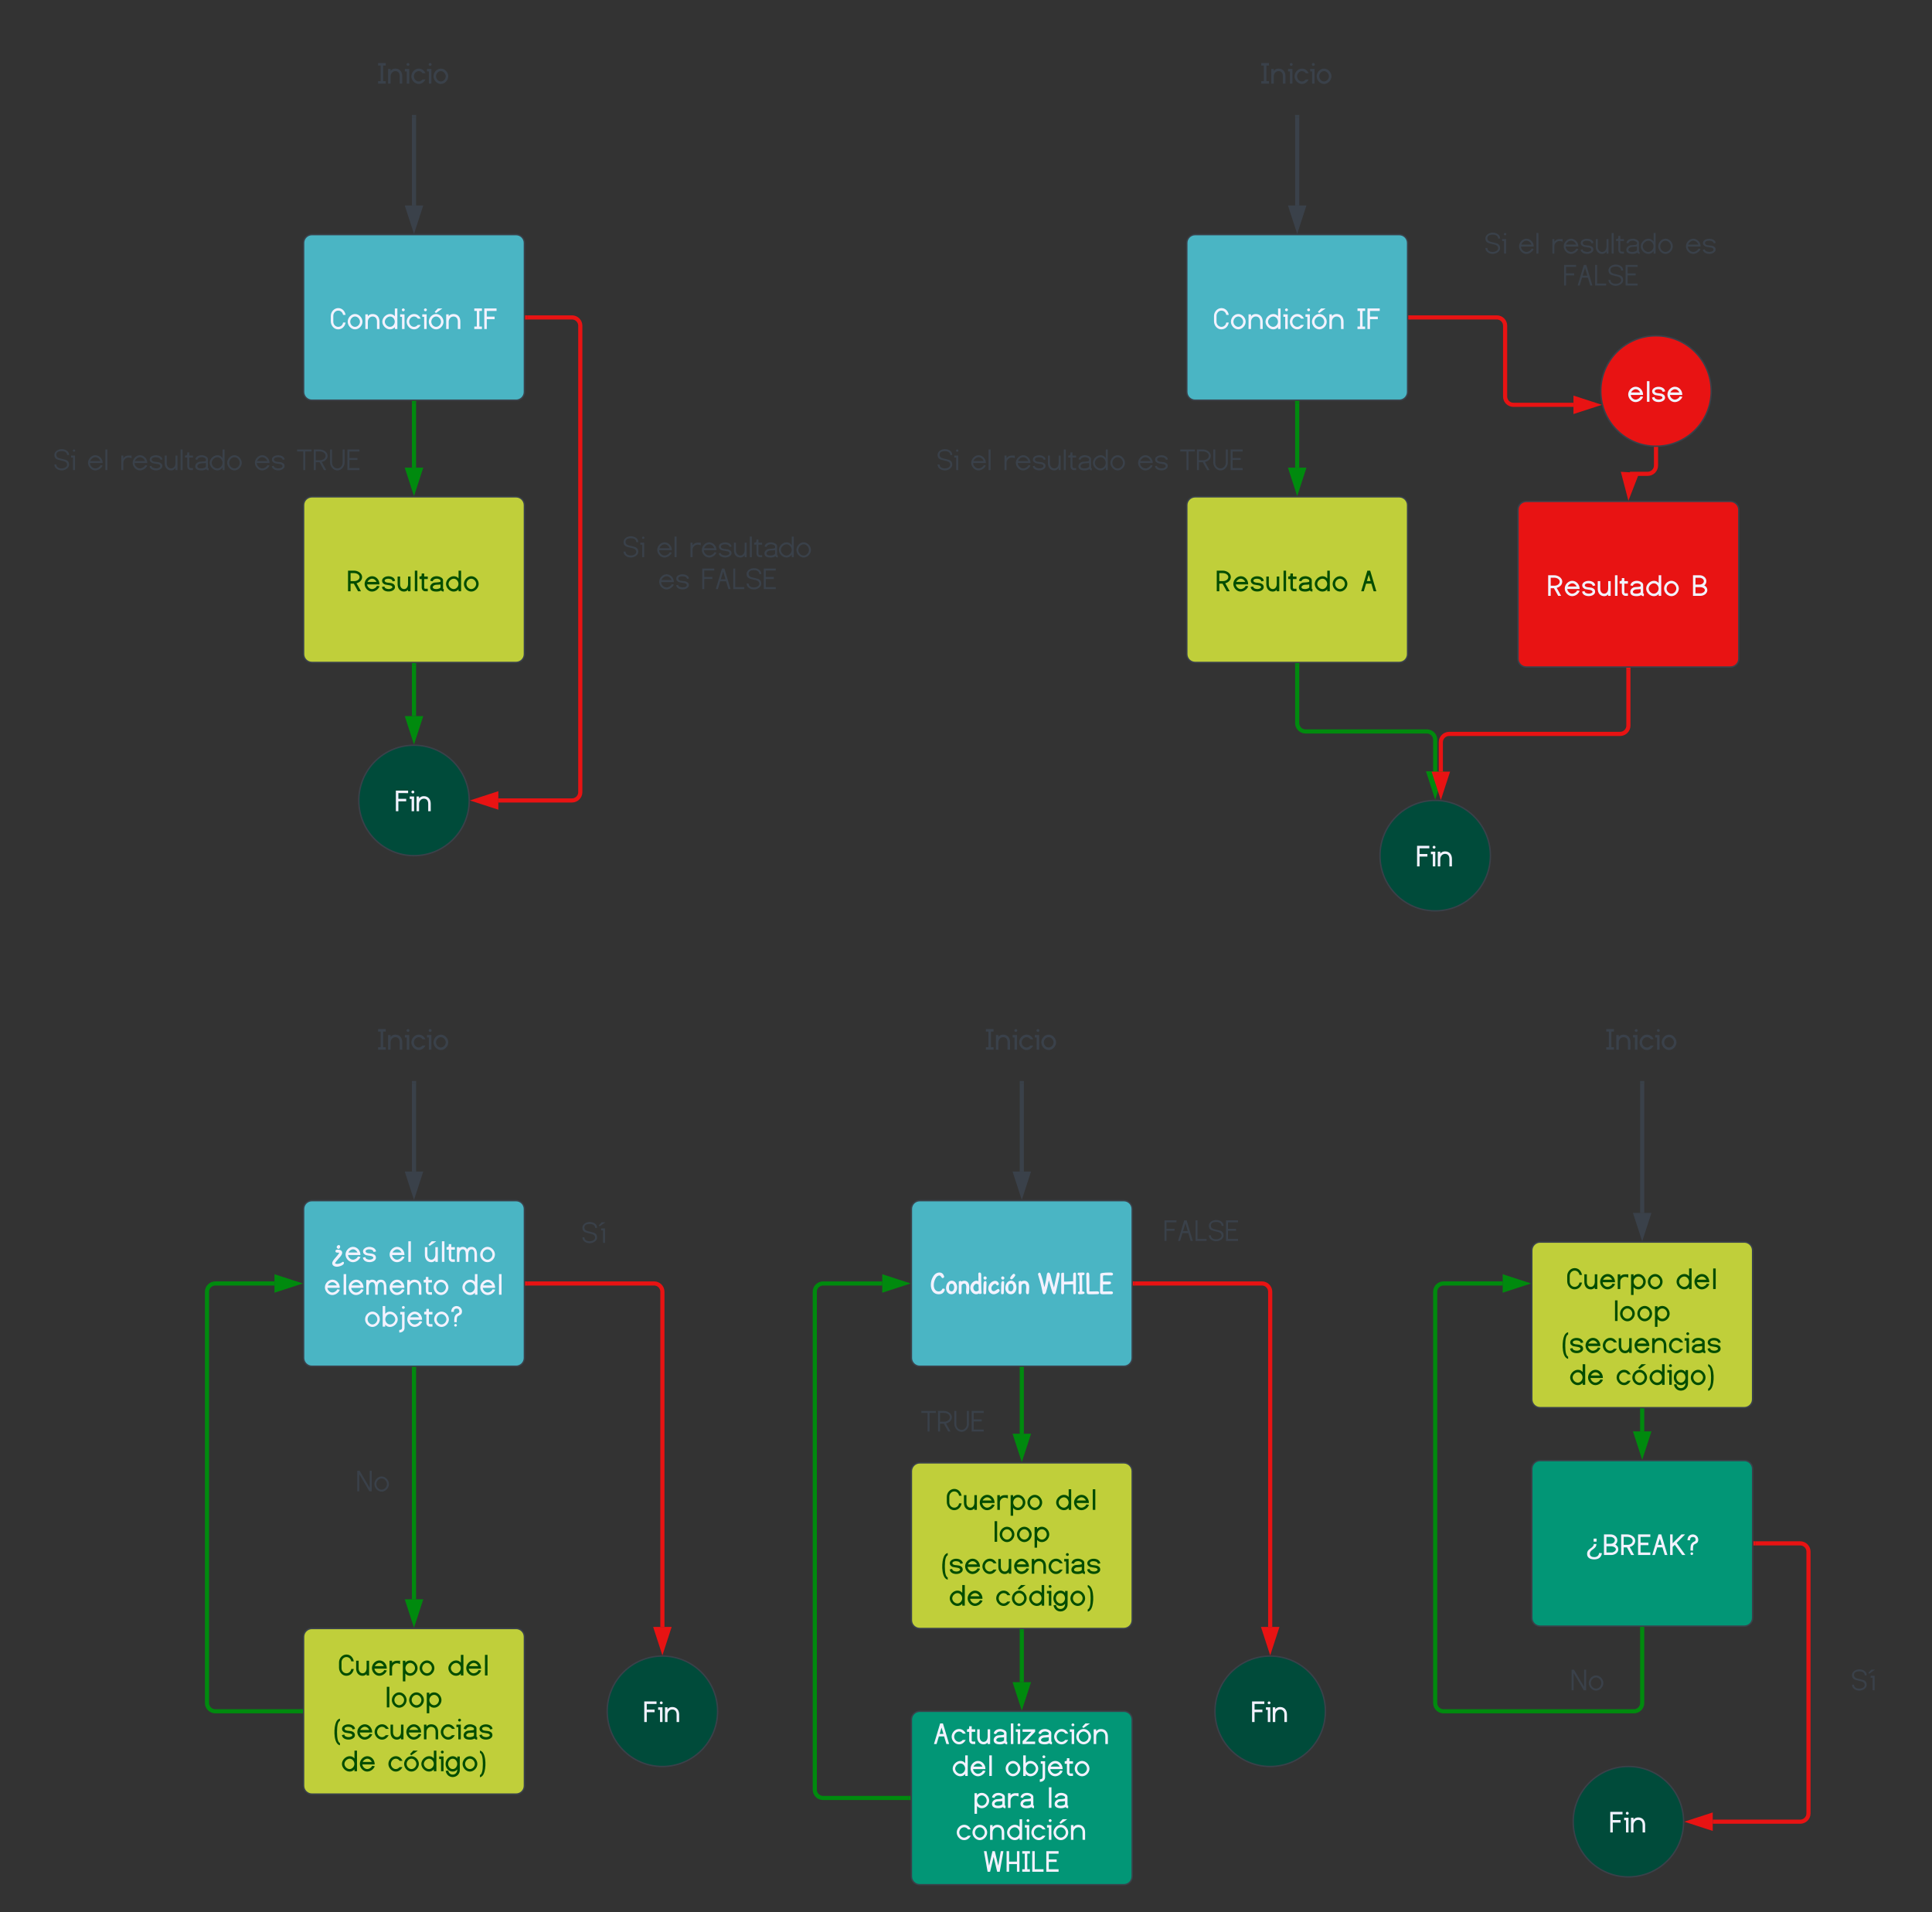 <svg xmlns="http://www.w3.org/2000/svg" xmlns:xlink="http://www.w3.org/1999/xlink" xmlns:lucid="lucid" width="1400" height="1385.67"><rect width="100%" height="100%" fill="#333333" stroke="none"/><g transform="translate(-160 -100)" lucid:page-tab-id="0_0"><path d="M380 276c0-3.3 2.7-6 6-6h148c3.3 0 6 2.7 6 6v108c0 3.3-2.7 6-6 6H386c-3.3 0-6-2.7-6-6z" stroke="#3a414a" fill="#4ab5c4"/><use xlink:href="#a" transform="matrix(1,0,0,1,385,275) translate(14.317 63.427)"/><use xlink:href="#b" transform="matrix(1,0,0,1,385,275) translate(118.376 63.427)"/><path d="M460 184.83v64.05" stroke="#3a414a" stroke-width="3" fill="none"/><path d="M461.5 184.87h-3v-1.54h3z" stroke="#3a414a" stroke-width=".05" fill="#3a414a"/><path d="M460 264.65l-4.64-14.27h9.28z" stroke="#3a414a" stroke-width="3" fill="#3a414a"/><path d="M380 466c0-3.3 2.7-6 6-6h148c3.3 0 6 2.7 6 6v108c0 3.3-2.7 6-6 6H386c-3.3 0-6-2.7-6-6z" stroke="#3a414a" fill="#c0cf3a"/><use xlink:href="#c" transform="matrix(1,0,0,1,385,465) translate(26.638 63.427)"/><path d="M542 330h32.5c3.3 0 6 2.7 6 6v338c0 3.3-2.7 6-6 6h-53.38" stroke="#e81313" stroke-width="3" fill="none"/><path d="M542.04 331.5h-1.54v-3h1.54z" stroke="#e81313" stroke-width=".05" fill="#e81313"/><path d="M505.35 680l14.27-4.64v9.28z" stroke="#e81313" stroke-width="3" fill="#e81313"/><path d="M500 680c0 22.1-17.9 40-40 40s-40-17.9-40-40 17.9-40 40-40 40 17.9 40 40z" stroke="#3a414a" fill="#004b3a"/><use xlink:href="#d" transform="matrix(1,0,0,1,425,645) translate(21.274 42.802)"/><path d="M460 392v46.88" stroke="#008a0e" stroke-width="3" fill="none"/><path d="M461.5 392.04h-3v-1.54h3z" stroke="#008a0e" stroke-width=".05" fill="#008a0e"/><path d="M460 454.65l-4.64-14.27h9.28z" stroke="#008a0e" stroke-width="3" fill="#008a0e"/><path d="M460 582v36.88" stroke="#008a0e" stroke-width="3" fill="none"/><path d="M461.5 582.04h-3v-1.54h3z" stroke="#008a0e" stroke-width=".05" fill="#008a0e"/><path d="M460 634.65l-4.64-14.27h9.28z" stroke="#008a0e" stroke-width="3" fill="#008a0e"/><path d="M600 486c0-3.3 2.7-6 6-6h148c3.3 0 6 2.7 6 6v51.33c0 3.32-2.7 6-6 6H606c-3.3 0-6-2.68-6-6z" stroke="#000" stroke-opacity="0" fill="#fff" fill-opacity="0"/><use xlink:href="#e" transform="matrix(1,0,0,1,605,485) translate(6.266 18.739)"/><use xlink:href="#f" transform="matrix(1,0,0,1,605,485) translate(30.669 18.739)"/><use xlink:href="#g" transform="matrix(1,0,0,1,605,485) translate(54.584 18.739)"/><use xlink:href="#h" transform="matrix(1,0,0,1,605,485) translate(32.113 41.873)"/><use xlink:href="#i" transform="matrix(1,0,0,1,605,485) translate(63.059 41.873)"/><path d="M180 406c0-3.3 2.7-6 6-6h248c3.3 0 6 2.7 6 6v51.33c0 3.32-2.7 6-6 6H186c-3.3 0-6-2.68-6-6z" stroke="#000" stroke-opacity="0" fill="#fff" fill-opacity="0"/><use xlink:href="#e" transform="matrix(1,0,0,1,185,405) translate(13.802 35.614)"/><use xlink:href="#f" transform="matrix(1,0,0,1,185,405) translate(38.205 35.614)"/><use xlink:href="#j" transform="matrix(1,0,0,1,185,405) translate(62.12 35.614)"/><use xlink:href="#h" transform="matrix(1,0,0,1,185,405) translate(159.125 35.614)"/><use xlink:href="#k" transform="matrix(1,0,0,1,185,405) translate(190.072 35.614)"/><path d="M380 126c0-3.3 2.7-6 6-6h148c3.3 0 6 2.7 6 6v51.33c0 3.32-2.7 6-6 6H386c-3.3 0-6-2.68-6-6z" stroke="#000" stroke-opacity="0" fill="#fff" fill-opacity="0"/><use xlink:href="#l" transform="matrix(1,0,0,1,385,125) translate(48.676 35.614)"/><path d="M1020 276c0-3.3 2.7-6 6-6h148c3.3 0 6 2.7 6 6v108c0 3.3-2.7 6-6 6h-148c-3.3 0-6-2.7-6-6z" stroke="#3a414a" fill="#4ab5c4"/><use xlink:href="#a" transform="matrix(1,0,0,1,1025,275) translate(14.317 63.427)"/><use xlink:href="#b" transform="matrix(1,0,0,1,1025,275) translate(118.376 63.427)"/><path d="M1100 184.83v64.05" stroke="#3a414a" stroke-width="3" fill="none"/><path d="M1101.5 184.87h-3v-1.54h3z" stroke="#3a414a" stroke-width=".05" fill="#3a414a"/><path d="M1100 264.65l-4.64-14.27h9.28z" stroke="#3a414a" stroke-width="3" fill="#3a414a"/><path d="M1020 466c0-3.3 2.7-6 6-6h148c3.3 0 6 2.7 6 6v108c0 3.3-2.7 6-6 6h-148c-3.3 0-6-2.7-6-6z" stroke="#3a414a" fill="#c0cf3a"/><use xlink:href="#m" transform="matrix(1,0,0,1,1025,465) translate(16.146 63.427)"/><use xlink:href="#n" transform="matrix(1,0,0,1,1025,465) translate(121.05 63.427)"/><path d="M1182 330h62.66c3.3 0 6 2.7 6 6v51.33c0 3.32 2.7 6 6 6h43.54" stroke="#e81313" stroke-width="3" fill="none"/><path d="M1182.04 331.5h-1.54v-3h1.54z" stroke="#e81313" stroke-width=".05" fill="#e81313"/><path d="M1315.97 393.33l-14.27 4.64v-9.27z" stroke="#e81313" stroke-width="3" fill="#e81313"/><path d="M1240 720c0 22.1-17.9 40-40 40s-40-17.9-40-40 17.9-40 40-40 40 17.9 40 40z" stroke="#3a414a" fill="#004b3a"/><use xlink:href="#d" transform="matrix(1,0,0,1,1165,685) translate(21.274 42.802)"/><path d="M1100 392v46.88" stroke="#008a0e" stroke-width="3" fill="none"/><path d="M1101.5 392.04h-3v-1.54h3z" stroke="#008a0e" stroke-width=".05" fill="#008a0e"/><path d="M1100 454.65l-4.64-14.27h9.28z" stroke="#008a0e" stroke-width="3" fill="#008a0e"/><path d="M1100 582v42c0 3.3 2.7 6 6 6h88c3.3 0 6 2.7 6 6v22.88" stroke="#008a0e" stroke-width="3" fill="none"/><path d="M1101.5 582.04h-3v-1.54h3z" stroke="#008a0e" stroke-width=".05" fill="#008a0e"/><path d="M1200 674.65l-4.64-14.27h9.28z" stroke="#008a0e" stroke-width="3" fill="#008a0e"/><path d="M1200 266c0-3.3 2.7-6 6-6h228c3.3 0 6 2.7 6 6v51.33c0 3.32-2.7 6-6 6h-228c-3.3 0-6-2.68-6-6z" stroke="#000" stroke-opacity="0" fill="#fff" fill-opacity="0"/><use xlink:href="#e" transform="matrix(1,0,0,1,1205,265) translate(30.793 18.739)"/><use xlink:href="#f" transform="matrix(1,0,0,1,1205,265) translate(55.196 18.739)"/><use xlink:href="#j" transform="matrix(1,0,0,1,1205,265) translate(79.111 18.739)"/><use xlink:href="#o" transform="matrix(1,0,0,1,1205,265) translate(176.117 18.739)"/><use xlink:href="#i" transform="matrix(1,0,0,1,1205,265) translate(87.586 41.873)"/><path d="M820 406c0-3.3 2.7-6 6-6h248c3.3 0 6 2.7 6 6v51.33c0 3.32-2.7 6-6 6H826c-3.3 0-6-2.68-6-6z" stroke="#000" stroke-opacity="0" fill="#fff" fill-opacity="0"/><use xlink:href="#e" transform="matrix(1,0,0,1,825,405) translate(13.802 35.614)"/><use xlink:href="#f" transform="matrix(1,0,0,1,825,405) translate(38.205 35.614)"/><use xlink:href="#j" transform="matrix(1,0,0,1,825,405) translate(62.12 35.614)"/><use xlink:href="#h" transform="matrix(1,0,0,1,825,405) translate(159.125 35.614)"/><use xlink:href="#k" transform="matrix(1,0,0,1,825,405) translate(190.072 35.614)"/><path d="M1020 126c0-3.3 2.7-6 6-6h148c3.3 0 6 2.7 6 6v51.33c0 3.32-2.7 6-6 6h-148c-3.3 0-6-2.68-6-6z" stroke="#000" stroke-opacity="0" fill="#fff" fill-opacity="0"/><use xlink:href="#l" transform="matrix(1,0,0,1,1025,125) translate(48.676 35.614)"/><path d="M1260 469.33c0-3.3 2.7-6 6-6h148c3.3 0 6 2.7 6 6v108c0 3.32-2.7 6-6 6h-148c-3.3 0-6-2.68-6-6z" stroke="#3a414a" fill="#e81313"/><use xlink:href="#p" transform="matrix(1,0,0,1,1265,468.333) translate(16.309 63.427)"/><use xlink:href="#q" transform="matrix(1,0,0,1,1265,468.333) translate(121.213 63.427)"/><path d="M1340 585.33v40.46c0 3.3-2.7 6-6 6h-123.92c-3.3 0-6 2.68-6 6v21.33" stroke="#e81313" stroke-width="3" fill="none"/><path d="M1341.5 585.37h-3v-1.54h3z" stroke="#e81313" stroke-width=".05" fill="#e81313"/><path d="M1204.08 674.9l-4.64-14.27h9.28z" stroke="#e81313" stroke-width="3" fill="#e81313"/><path d="M1400 383.33c0 22.1-17.9 40-40 40s-40-17.9-40-40 17.9-40 40-40 40 17.9 40 40z" stroke="#3a414a" fill="#e81313"/><use xlink:href="#r" transform="matrix(1,0,0,1,1325,348.333) translate(14.519 42.802)"/><path d="M1360 425.33v12c0 3.32-2.7 6-6 6h-12.88" stroke="#e81313" stroke-width="3" fill="none"/><path d="M1360 423.83l1.5-.05v1.6h-3v-1.64z" stroke="#e81313" stroke-width=".05" fill="#e81313"/><path d="M1340.28 458l-3.8-14.52 9.24.53z" stroke="#e81313" stroke-width="3" fill="#e81313"/><path d="M380 976c0-3.3 2.7-6 6-6h148c3.3 0 6 2.7 6 6v108c0 3.3-2.7 6-6 6H386c-3.3 0-6-2.7-6-6z" stroke="#3a414a" fill="#4ab5c4"/><use xlink:href="#s" transform="matrix(1,0,0,1,385,975) translate(14.86 39.364)"/><use xlink:href="#t" transform="matrix(1,0,0,1,385,975) translate(56.982 39.364)"/><use xlink:href="#u" transform="matrix(1,0,0,1,385,975) translate(82.384 39.364)"/><use xlink:href="#v" transform="matrix(1,0,0,1,385,975) translate(10.097 63.149)"/><use xlink:href="#w" transform="matrix(1,0,0,1,385,975) translate(109.619 63.149)"/><use xlink:href="#x" transform="matrix(1,0,0,1,385,975) translate(39.214 86.283)"/><path d="M460 884.83v64.05" stroke="#3a414a" stroke-width="3" fill="none"/><path d="M461.5 884.87h-3v-1.54h3z" stroke="#3a414a" stroke-width=".05" fill="#3a414a"/><path d="M460 964.65l-4.64-14.27h9.28z" stroke="#3a414a" stroke-width="3" fill="#3a414a"/><path d="M380 1286c0-3.3 2.7-6 6-6h148c3.3 0 6 2.7 6 6v108c0 3.3-2.7 6-6 6H386c-3.3 0-6-2.7-6-6z" stroke="#3a414a" fill="#c0cf3a"/><use xlink:href="#y" transform="matrix(1,0,0,1,385,1285) translate(20.264 29.052)"/><use xlink:href="#z" transform="matrix(1,0,0,1,385,1285) translate(99.452 29.052)"/><use xlink:href="#A" transform="matrix(1,0,0,1,385,1285) translate(53.923 52.185)"/><use xlink:href="#B" transform="matrix(1,0,0,1,385,1285) translate(16.786 75.319)"/><use xlink:href="#C" transform="matrix(1,0,0,1,385,1285) translate(22.342 98.453)"/><use xlink:href="#D" transform="matrix(1,0,0,1,385,1285) translate(56.12 98.453)"/><path d="M542 1030h92c3.3 0 6 2.7 6 6v242.88" stroke="#e81313" stroke-width="3" fill="none"/><path d="M542.04 1031.5h-1.54v-3h1.54z" stroke="#e81313" stroke-width=".05" fill="#e81313"/><path d="M640 1294.65l-4.64-14.27h9.28z" stroke="#e81313" stroke-width="3" fill="#e81313"/><path d="M680 1340c0 22.1-17.9 40-40 40s-40-17.9-40-40 17.9-40 40-40 40 17.9 40 40z" stroke="#3a414a" fill="#004b3a"/><use xlink:href="#d" transform="matrix(1,0,0,1,605,1305) translate(21.274 42.802)"/><path d="M460 1092v166.88" stroke="#008a0e" stroke-width="3" fill="none"/><path d="M461.5 1092.04h-3v-1.54h3z" stroke="#008a0e" stroke-width=".05" fill="#008a0e"/><path d="M460 1274.65l-4.64-14.27h9.28z" stroke="#008a0e" stroke-width="3" fill="#008a0e"/><path d="M378 1340h-62c-3.3 0-6-2.7-6-6v-298c0-3.3 2.7-6 6-6h42.88" stroke="#008a0e" stroke-width="3" fill="none"/><path d="M379.5 1341.5h-1.54v-3h1.54z" stroke="#008a0e" stroke-width=".05" fill="#008a0e"/><path d="M374.65 1030l-14.27 4.64v-9.28z" stroke="#008a0e" stroke-width="3" fill="#008a0e"/><path d="M560 966c0-3.3 2.7-6 6-6h48c3.3 0 6 2.7 6 6v51.33c0 3.32-2.7 6-6 6h-48c-3.3 0-6-2.68-6-6z" stroke="#000" stroke-opacity="0" fill="#fff" fill-opacity="0"/><use xlink:href="#E" transform="matrix(1,0,0,1,565,965) translate(16.439 35.614)"/><path d="M380 1146c0-3.3 2.7-6 6-6h88c3.3 0 6 2.7 6 6v51.33c0 3.32-2.7 6-6 6h-88c-3.3 0-6-2.68-6-6z" stroke="#000" stroke-opacity="0" fill="#fff" fill-opacity="0"/><use xlink:href="#F" transform="matrix(1,0,0,1,385,1145) translate(33.071 35.614)"/><path d="M380 826c0-3.3 2.7-6 6-6h148c3.3 0 6 2.7 6 6v51.33c0 3.32-2.7 6-6 6H386c-3.3 0-6-2.68-6-6z" stroke="#000" stroke-opacity="0" fill="#fff" fill-opacity="0"/><use xlink:href="#l" transform="matrix(1,0,0,1,385,825) translate(48.676 35.614)"/><path d="M820.43 976c0-3.3 2.7-6 6-6h148c3.32 0 6 2.7 6 6v108c0 3.3-2.68 6-6 6h-148c-3.3 0-6-2.7-6-6z" stroke="#3a414a" fill="#4ab5c4"/><use xlink:href="#G" transform="matrix(1,0,0,1,825.433,975) translate(8.567 62.461)"/><use xlink:href="#H" transform="matrix(1,0,0,1,825.433,975) translate(86.182 62.461)"/><path d="M900.43 884.83v64.05" stroke="#3a414a" stroke-width="3" fill="none"/><path d="M901.93 884.87h-3v-1.54h3z" stroke="#3a414a" stroke-width=".05" fill="#3a414a"/><path d="M900.43 964.65l-4.63-14.27h9.27z" stroke="#3a414a" stroke-width="3" fill="#3a414a"/><path d="M820.43 1166c0-3.3 2.7-6 6-6h148c3.32 0 6 2.7 6 6v108c0 3.3-2.68 6-6 6h-148c-3.3 0-6-2.7-6-6z" stroke="#3a414a" fill="#c0cf3a"/><use xlink:href="#y" transform="matrix(1,0,0,1,825.433,1165) translate(20.264 29.052)"/><use xlink:href="#z" transform="matrix(1,0,0,1,825.433,1165) translate(99.452 29.052)"/><use xlink:href="#A" transform="matrix(1,0,0,1,825.433,1165) translate(53.923 52.185)"/><use xlink:href="#B" transform="matrix(1,0,0,1,825.433,1165) translate(16.786 75.319)"/><use xlink:href="#C" transform="matrix(1,0,0,1,825.433,1165) translate(22.342 98.453)"/><use xlink:href="#D" transform="matrix(1,0,0,1,825.433,1165) translate(56.12 98.453)"/><path d="M982.43 1030h92c3.32 0 6 2.7 6 6v242.88" stroke="#e81313" stroke-width="3" fill="none"/><path d="M982.47 1031.5h-1.54v-3h1.54z" stroke="#e81313" stroke-width=".05" fill="#e81313"/><path d="M1080.43 1294.65l-4.63-14.27h9.27z" stroke="#e81313" stroke-width="3" fill="#e81313"/><path d="M1120.43 1340c0 22.1-17.9 40-40 40s-40-17.9-40-40 17.9-40 40-40 40 17.9 40 40z" stroke="#3a414a" fill="#004b3a"/><use xlink:href="#d" transform="matrix(1,0,0,1,1045.433,1305) translate(21.274 42.802)"/><path d="M900.43 1092v46.88" stroke="#008a0e" stroke-width="3" fill="none"/><path d="M901.93 1092.04h-3v-1.54h3z" stroke="#008a0e" stroke-width=".05" fill="#008a0e"/><path d="M900.43 1154.65l-4.63-14.27h9.27z" stroke="#008a0e" stroke-width="3" fill="#008a0e"/><path d="M818.43 1402.83h-62c-3.3 0-6-2.68-6-6V1036c0-3.3 2.7-6 6-6h42.88" stroke="#008a0e" stroke-width="3" fill="none"/><path d="M819.93 1404.33h-1.54v-3h1.53z" stroke="#008a0e" stroke-width=".05" fill="#008a0e"/><path d="M815.08 1030l-14.27 4.64v-9.28z" stroke="#008a0e" stroke-width="3" fill="#008a0e"/><path d="M1000.43 966c0-3.3 2.7-6 6-6h48c3.32 0 6 2.7 6 6v51.33c0 3.32-2.68 6-6 6h-48c-3.3 0-6-2.68-6-6z" stroke="#000" stroke-opacity="0" fill="#fff" fill-opacity="0"/><g><use xlink:href="#I" transform="matrix(1,0,0,1,1005.433,965) translate(-2.414 34.172)"/></g><path d="M800 1102.67c0-3.32 2.7-6 6-6h88c3.3 0 6 2.68 6 6V1154c0 3.3-2.7 6-6 6h-88c-3.3 0-6-2.7-6-6z" stroke="#000" stroke-opacity="0" fill="#fff" fill-opacity="0"/><g><use xlink:href="#J" transform="matrix(1,0,0,1,805,1101.667) translate(22.437 35.614)"/></g><path d="M820.43 826c0-3.3 2.7-6 6-6h148c3.32 0 6 2.7 6 6v51.33c0 3.32-2.68 6-6 6h-148c-3.3 0-6-2.68-6-6z" stroke="#000" stroke-opacity="0" fill="#fff" fill-opacity="0"/><g><use xlink:href="#l" transform="matrix(1,0,0,1,825.433,825) translate(48.676 35.614)"/></g><path d="M820.43 1346c0-3.3 2.7-6 6-6h148c3.32 0 6 2.7 6 6v113.67c0 3.3-2.68 6-6 6h-148c-3.3 0-6-2.7-6-6z" stroke="#3a414a" fill="#029676"/><g><use xlink:href="#K" transform="matrix(1,0,0,1,825.433,1345) translate(11.035 18.739)"/><use xlink:href="#L" transform="matrix(1,0,0,1,825.433,1345) translate(24.474 41.873)"/><use xlink:href="#M" transform="matrix(1,0,0,1,825.433,1345) translate(62.939 41.873)"/><use xlink:href="#N" transform="matrix(1,0,0,1,825.433,1345) translate(40.148 65.007)"/><use xlink:href="#O" transform="matrix(1,0,0,1,825.433,1345) translate(93.273 65.007)"/><use xlink:href="#P" transform="matrix(1,0,0,1,825.433,1345) translate(27.528 88.14)"/><use xlink:href="#Q" transform="matrix(1,0,0,1,825.433,1345) translate(47.244 111.274)"/></g><path d="M900.43 1282v36.88" stroke="#008a0e" stroke-width="3" fill="none"/><path d="M901.93 1282.04h-3v-1.54h3z" stroke="#008a0e" stroke-width=".05" fill="#008a0e"/><path d="M900.43 1334.65l-4.63-14.27h9.27z" stroke="#008a0e" stroke-width="3" fill="#008a0e"/><path d="M1350 884.83v94.05" stroke="#3a414a" stroke-width="3" fill="none"/><path d="M1351.5 884.87h-3v-1.54h3z" stroke="#3a414a" stroke-width=".05" fill="#3a414a"/><path d="M1350 994.65l-4.64-14.27h9.28z" stroke="#3a414a" stroke-width="3" fill="#3a414a"/><path d="M1270 1006c0-3.3 2.7-6 6-6h148c3.3 0 6 2.7 6 6v108c0 3.3-2.7 6-6 6h-148c-3.3 0-6-2.7-6-6z" stroke="#3a414a" fill="#c0cf3a"/><g><use xlink:href="#y" transform="matrix(1,0,0,1,1275,1005) translate(20.264 29.052)"/><use xlink:href="#z" transform="matrix(1,0,0,1,1275,1005) translate(99.452 29.052)"/><use xlink:href="#A" transform="matrix(1,0,0,1,1275,1005) translate(53.923 52.185)"/><use xlink:href="#B" transform="matrix(1,0,0,1,1275,1005) translate(16.786 75.319)"/><use xlink:href="#C" transform="matrix(1,0,0,1,1275,1005) translate(22.342 98.453)"/><use xlink:href="#D" transform="matrix(1,0,0,1,1275,1005) translate(56.12 98.453)"/></g><path d="M1432 1218.33h32.5c3.3 0 6 2.7 6 6V1414c0 3.3-2.7 6-6 6h-63.38" stroke="#e81313" stroke-width="3" fill="none"/><path d="M1432.04 1219.83h-1.54v-3h1.54z" stroke="#e81313" stroke-width=".05" fill="#e81313"/><path d="M1385.35 1420l14.27-4.64v9.28z" stroke="#e81313" stroke-width="3" fill="#e81313"/><path d="M1380 1420c0 22.1-17.9 40-40 40s-40-17.9-40-40 17.9-40 40-40 40 17.9 40 40z" stroke="#3a414a" fill="#004b3a"/><g><use xlink:href="#d" transform="matrix(1,0,0,1,1305,1385) translate(21.274 42.802)"/></g><path d="M1350 1280.33V1334c0 3.3-2.7 6-6 6h-138c-3.3 0-6-2.7-6-6v-298c0-3.3 2.7-6 6-6h42.88" stroke="#008a0e" stroke-width="3" fill="none"/><path d="M1351.5 1280.37h-3v-1.54h3z" stroke="#008a0e" stroke-width=".05" fill="#008a0e"/><path d="M1264.65 1030l-14.27 4.64v-9.28z" stroke="#008a0e" stroke-width="3" fill="#008a0e"/><path d="M1480 1290.17c0-3.32 2.7-6 6-6h48c3.3 0 6 2.68 6 6v51.33c0 3.3-2.7 6-6 6h-48c-3.3 0-6-2.7-6-6z" stroke="#000" stroke-opacity="0" fill="#fff" fill-opacity="0"/><g><use xlink:href="#E" transform="matrix(1,0,0,1,1485,1289.167) translate(16.439 35.614)"/></g><path d="M1260 1290.17c0-3.32 2.7-6 6-6h88c3.3 0 6 2.68 6 6v51.33c0 3.3-2.7 6-6 6h-88c-3.3 0-6-2.7-6-6z" stroke="#000" stroke-opacity="0" fill="#fff" fill-opacity="0"/><g><use xlink:href="#F" transform="matrix(1,0,0,1,1265,1289.167) translate(33.071 35.614)"/></g><path d="M1270 826c0-3.3 2.7-6 6-6h148c3.3 0 6 2.7 6 6v51.33c0 3.32-2.7 6-6 6h-148c-3.3 0-6-2.68-6-6z" stroke="#000" stroke-opacity="0" fill="#fff" fill-opacity="0"/><g><use xlink:href="#l" transform="matrix(1,0,0,1,1275,825) translate(48.676 35.614)"/></g><path d="M1270 1164.33c0-3.3 2.7-6 6-6h148c3.3 0 6 2.7 6 6v108c0 3.32-2.7 6-6 6h-148c-3.3 0-6-2.68-6-6z" stroke="#3a414a" fill="#029676"/><g><use xlink:href="#R" transform="matrix(1,0,0,1,1275,1163.333) translate(33.377 63.427)"/></g><path d="M1350 1122v15.2" stroke="#008a0e" stroke-width="3" fill="none"/><path d="M1351.5 1122.04h-3v-1.54h3z" stroke="#008a0e" stroke-width=".05" fill="#008a0e"/><path d="M1350 1152.98l-4.64-14.27h9.28z" stroke="#008a0e" stroke-width="3" fill="#008a0e"/><defs><path fill="#f2f2ff" d="M525 21C250 26 36-232 36-512v-335c-8-279 214-533 489-533 269 0 443 204 484 450H844c-26-159-149-285-319-285-187 0-324 162-324 352v367c-5 191 137 352 324 352 171 0 294-127 319-285h165C968-183 794 16 525 21" id="S"/><path fill="#f2f2ff" d="M838-484c0-173-151-342-322-342-177 0-319 167-319 342 0 176 146 340 319 340 171 0 322-167 322-340zm-807 0c0-265 224-507 485-507 260 0 487 246 487 507 0 260-229 505-487 505C255 21 31-224 31-484" id="T"/><path fill="#f2f2ff" d="M530-826c-179 0-312 160-312 342V0H53v-970h165v127c78-99 182-148 312-148 289 0 456 203 456 499V0H819v-484c2-203-95-342-289-342" id="U"/><path fill="#f2f2ff" d="M860-484c0-175-137-342-310-342-172 0-345 169-345 342s167 340 340 340c172 0 315-166 315-340zm-820 0c0-260 250-507 510-507 131 0 236 50 315 149v-515h167V0H865v-128C782-29 675 21 545 21 285 21 40-224 40-484" id="V"/><path fill="#f2f2ff" d="M233-1172c-50 0-96-44-96-94 0-49 46-93 96-93s96 43 96 93c0 52-44 94-96 94zM26-970h289V0H150v-805H26v-165" id="W"/><path fill="#f2f2ff" d="M30-484c0-265 224-507 485-507 196 0 345 102 446 305H770c-63-93-148-140-255-140-177 0-319 167-319 342 0 176 146 340 319 340 93 0 176-43 249-128h193C846-77 699 21 515 21 254 21 30-224 30-484" id="X"/><path fill="#f2f2ff" d="M838-484c0-173-151-342-322-342-177 0-319 167-319 342 0 176 146 340 319 340 171 0 322-167 322-340zm-807 0c0-265 224-507 485-507 260 0 487 246 487 507 0 260-229 505-487 505C255 21 31-224 31-484zm389-648l213-225h299l-430 305" id="Y"/><g id="a"><use transform="matrix(0.011,0,0,0.011,0,0)" xlink:href="#S"/><use transform="matrix(0.011,0,0,0.011,12.305,0)" xlink:href="#T"/><use transform="matrix(0.011,0,0,0.011,24.837,0)" xlink:href="#U"/><use transform="matrix(0.011,0,0,0.011,37.283,0)" xlink:href="#V"/><use transform="matrix(0.011,0,0,0.011,50.347,0)" xlink:href="#W"/><use transform="matrix(0.011,0,0,0.011,55.013,0)" xlink:href="#X"/><use transform="matrix(0.011,0,0,0.011,66.385,0)" xlink:href="#W"/><use transform="matrix(0.011,0,0,0.011,71.05,0)" xlink:href="#Y"/><use transform="matrix(0.011,0,0,0.011,83.431,0)" xlink:href="#U"/></g><path fill="#f2f2ff" d="M28-165h167v-1028H28v-164h505v164H362v1028h171V0H28v-165" id="Z"/><path fill="#f2f2ff" d="M861-1357v165H218v374h516v169H218V0H53v-1357h808" id="aa"/><g id="b"><use transform="matrix(0.011,0,0,0.011,0,0)" xlink:href="#Z"/><use transform="matrix(0.011,0,0,0.011,6.966,0)" xlink:href="#aa"/></g><path fill="#024d02" d="M812-932c0-167-190-264-368-264H218v528h244c168 4 350-105 350-264zm166 0c-6 217-176 357-367 405L904 0H711L431-503H218V0H51v-1357h393c258-7 540 177 534 425" id="ab"/><path fill="#024d02" d="M816-616c-46-109-154-210-294-210-133 0-258 109-301 210h595zM31-484c0-260 230-507 491-507 282 0 495 254 487 541H196c10 148 163 311 326 306 147-5 277-104 326-215l166 28C947-150 753 16 522 21 260 27 31-223 31-484" id="ac"/><path fill="#024d02" d="M68-580C-45-823 215-987 454-987c229 0 422 106 446 301l-161 34c-17-73-62-125-139-149-121-38-274-36-352 29-25 21-38 44-38 71 0 66 59 112 178 131 86 13 176 12 261 32 115 27 244 96 244 266 0 81-40 141-102 191C645 38 359 49 192-49 101-102 48-180 33-282l163-35c5 118 149 172 287 172 93 0 238-46 238-127 0-45-37-74-103-103-48-21-337-53-386-71-61-22-144-92-164-134" id="ad"/><path fill="#024d02" d="M470-144c172 0 264-158 264-340v-486h165V0H734v-96C656-18 568 21 470 21 202 21 46-186 46-463v-507h165v507c-4 167 99 319 259 319" id="ae"/><path fill="#024d02" d="M125-1357h167V0H125v-1357" id="af"/><path fill="#024d02" d="M395 0C260 4 152-110 152-245v-560H6v-165c76 0 121-15 136-44 7-13 10-65 10-156h165v200h235v165H317v560c-9 115 138 72 235 80V0H395" id="ag"/><path fill="#024d02" d="M484-144c91 0 275-43 275-120v-184c-54 18-283 13-339 27-84 21-172 73-172 157 0 80 79 120 236 120zm27-847c168 0 413 106 413 260v563c0 15 16 23 48 26-4 64-6 118-6 163-81-4-138-29-172-76-80 51-181 76-304 76C213 21 75-75 75-266c0-155 132-276 270-302-15-8 340-16 395-49 13-7 20-20 21-39-1 24-2 8-2-49 0-71-154-124-234-124-152 0-248 58-288 173L79-690c32-191 203-301 432-301" id="ah"/><path fill="#024d02" d="M860-484c0-175-137-342-310-342-172 0-345 169-345 342s167 340 340 340c172 0 315-166 315-340zm-820 0c0-260 250-507 510-507 131 0 236 50 315 149v-515h167V0H865v-128C782-29 675 21 545 21 285 21 40-224 40-484" id="ai"/><path fill="#024d02" d="M838-484c0-173-151-342-322-342-177 0-319 167-319 342 0 176 146 340 319 340 171 0 322-167 322-340zm-807 0c0-265 224-507 485-507 260 0 487 246 487 507 0 260-229 505-487 505C255 21 31-224 31-484" id="aj"/><g id="c"><use transform="matrix(0.011,0,0,0.011,0,0)" xlink:href="#ab"/><use transform="matrix(0.011,0,0,0.011,12.229,0)" xlink:href="#ac"/><use transform="matrix(0.011,0,0,0.011,24.761,0)" xlink:href="#ad"/><use transform="matrix(0.011,0,0,0.011,35.97,0)" xlink:href="#ae"/><use transform="matrix(0.011,0,0,0.011,47.58,0)" xlink:href="#af"/><use transform="matrix(0.011,0,0,0.011,52.268,0)" xlink:href="#ag"/><use transform="matrix(0.011,0,0,0.011,59.234,0)" xlink:href="#ah"/><use transform="matrix(0.011,0,0,0.011,71.126,0)" xlink:href="#ai"/><use transform="matrix(0.011,0,0,0.011,84.191,0)" xlink:href="#aj"/></g><g id="d"><use transform="matrix(0.011,0,0,0.011,0,0)" xlink:href="#aa"/><use transform="matrix(0.011,0,0,0.011,10.341,0)" xlink:href="#W"/><use transform="matrix(0.011,0,0,0.011,15.007,0)" xlink:href="#U"/></g><path fill="#3a414a" d="M892-988c1-180-155-261-350-261-239 0-359 83-359 250 0 109 72 186 218 225 134 36 273 57 404 101 148 49 217 165 217 318 0 218-259 377-488 377C285 22 54-135 53-369h130c6 176 157 261 349 261 178 0 360-88 360-250 0-109-72-188-217-228-134-37-272-59-404-103C123-738 53-851 53-998c0-227 241-381 478-381 258 0 497 146 491 391H892" id="ak"/><path fill="#3a414a" d="M240-1205c-40 0-79-36-79-76s39-76 79-76c41 0 78 35 78 76s-37 76-78 76zM47-957h257V0H174v-827H47v-130" id="al"/><g id="e"><use transform="matrix(0.011,0,0,0.011,0,0)" xlink:href="#ak"/><use transform="matrix(0.011,0,0,0.011,12.207,0)" xlink:href="#al"/></g><path fill="#3a414a" d="M52-478c0-256 228-501 485-501 264 0 489 248 480 516H180c0 180 174 355 357 355 148 0 301-110 347-219l130 23C955-140 749 17 537 22 280 28 52-222 52-478zm815-115c-38-129-172-257-330-256-158 0-295 130-340 256h670" id="am"/><path fill="#3a414a" d="M86-1355h132V0H86v-1355" id="an"/><g id="f"><use transform="matrix(0.011,0,0,0.011,0,0)" xlink:href="#am"/><use transform="matrix(0.011,0,0,0.011,12.207,0)" xlink:href="#an"/></g><path fill="#3a414a" d="M550-827c-191 0-346 159-346 349V0H72v-957h132v174c85-116 198-174 339-174h204v174c-69-29-134-44-197-44" id="ao"/><path fill="#3a414a" d="M898-260C898-89 674 20 489 20 280 20 75-78 57-254l126-27c2 114 176 171 313 171 113 0 265-50 265-150 0-60-40-102-120-127-21-6-104-22-252-42-166-23-242-71-302-158-134-339 365-481 654-327 94 50 148 120 161 213l-126 27c-25-116-134-174-329-174-116 0-251 47-251 149 0 73 54 127 164 147 83 15 168 18 253 29 83 11 158 46 225 101 40 33 60 87 60 162" id="ap"/><path fill="#3a414a" d="M483-108c191 0 291-169 291-370v-479h130V0H774v-137C701-31 604 22 483 22 219 22 67-183 67-456v-501h130v501c-4 182 112 348 286 348" id="aq"/><path fill="#3a414a" d="M406 0C279 4 176-105 176-232v-595H26v-130c75 0 120-17 137-51 9-17 13-69 13-155h130v206h241v130H306v595c0 70 49 105 146 105 18 0 78-3 95-3V0H406" id="ar"/><path fill="#3a414a" d="M497-108c108 0 303-51 303-143v-220c-2 23-338 19-365 38-104 20-200 82-200 182 0 95 87 143 262 143zm28-871c161 0 405 100 405 248v579c0 27 16 41 48 44-1 21-3 64-5 129-72-4-122-33-151-87-82 59-188 88-318 88C233 22 97-70 97-253c0-145 124-253 248-288 70-20 368-9 427-58 17-9 27-25 29-46-1 7-1-13-1-60 0-84-168-147-260-147-166 0-269 58-309 174l-126-27c31-178 203-274 420-274" id="as"/><path fill="#3a414a" d="M-2-478c0-256 249-501 505-501 147 0 261 65 343 196v-572h132V0H846v-174C761-43 645 22 498 22 243 22-2-223-2-478zm843 0c0-191-151-371-338-371S128-665 128-478s183 370 370 370c188 0 343-180 343-370" id="at"/><path fill="#3a414a" d="M881-477c0-189-160-372-351-372-189 0-348 181-348 372s160 369 348 369 351-180 351-369zm-829-1c0-256 220-501 478-501 257 0 481 246 481 502S785 22 530 22C276 22 52-223 52-478" id="au"/><g id="g"><use transform="matrix(0.011,0,0,0.011,0,0)" xlink:href="#ao"/><use transform="matrix(0.011,0,0,0.011,8.431,0)" xlink:href="#am"/><use transform="matrix(0.011,0,0,0.011,20.638,0)" xlink:href="#ap"/><use transform="matrix(0.011,0,0,0.011,31.521,0)" xlink:href="#aq"/><use transform="matrix(0.011,0,0,0.011,42.806,0)" xlink:href="#an"/><use transform="matrix(0.011,0,0,0.011,46.658,0)" xlink:href="#ar"/><use transform="matrix(0.011,0,0,0.011,53.299,0)" xlink:href="#as"/><use transform="matrix(0.011,0,0,0.011,64.865,0)" xlink:href="#at"/><use transform="matrix(0.011,0,0,0.011,76.942,0)" xlink:href="#au"/></g><g id="h"><use transform="matrix(0.011,0,0,0.011,0,0)" xlink:href="#am"/><use transform="matrix(0.011,0,0,0.011,12.207,0)" xlink:href="#ap"/></g><path fill="#3a414a" d="M865-1355v130H204v424h531v134H204V0H74v-1355h791" id="av"/><path fill="#3a414a" d="M695-649l-152-510-156 510h308zM888 0L732-517H348L192 0H57l406-1355h160L1029 0H888" id="aw"/><path fill="#3a414a" d="M204-1355v1225h596V0H74v-1355h130" id="ax"/><path fill="#3a414a" d="M865-1355v130H204v428h531v130H204v537h661V0H74v-1355h791" id="ay"/><g id="i"><use transform="matrix(0.011,0,0,0.011,0,0)" xlink:href="#av"/><use transform="matrix(0.011,0,0,0.011,10.015,0)" xlink:href="#aw"/><use transform="matrix(0.011,0,0,0.011,22.493,0)" xlink:href="#ax"/><use transform="matrix(0.011,0,0,0.011,32.378,0)" xlink:href="#ak"/><use transform="matrix(0.011,0,0,0.011,44.586,0)" xlink:href="#ay"/></g><g id="j"><use transform="matrix(0.011,0,0,0.011,0,0)" xlink:href="#ao"/><use transform="matrix(0.011,0,0,0.011,8.431,0)" xlink:href="#am"/><use transform="matrix(0.011,0,0,0.011,20.638,0)" xlink:href="#ap"/><use transform="matrix(0.011,0,0,0.011,31.521,0)" xlink:href="#aq"/><use transform="matrix(0.011,0,0,0.011,42.806,0)" xlink:href="#an"/><use transform="matrix(0.011,0,0,0.011,46.658,0)" xlink:href="#ar"/><use transform="matrix(0.011,0,0,0.011,53.299,0)" xlink:href="#as"/><use transform="matrix(0.011,0,0,0.011,64.865,0)" xlink:href="#at"/><use transform="matrix(0.011,0,0,0.011,76.942,0)" xlink:href="#au"/></g><path fill="#3a414a" d="M558-1225V0H428v-1225H21v-130h954v130H558" id="az"/><path fill="#3a414a" d="M855-938c0-185-202-291-399-291H204v582h271c185 5 380-116 380-291zm130 0c0 214-192 369-387 402L895 0H743L456-517H204V0H72v-1355h384c256-7 529 172 529 417" id="aA"/><path fill="#3a414a" d="M543 22C276 22 65-235 65-506v-849h130v867c-5 202 149 380 348 380s349-180 349-384v-863h130v849c8 271-212 528-479 528" id="aB"/><g id="k"><use transform="matrix(0.011,0,0,0.011,0,0)" xlink:href="#az"/><use transform="matrix(0.011,0,0,0.011,11.502,0)" xlink:href="#aA"/><use transform="matrix(0.011,0,0,0.011,23.405,0)" xlink:href="#aB"/><use transform="matrix(0.011,0,0,0.011,35.883,0)" xlink:href="#ay"/></g><path fill="#3a414a" d="M28-165h167v-1028H28v-164h505v164H362v1028h171V0H28v-165" id="aC"/><path fill="#3a414a" d="M530-826c-179 0-312 160-312 342V0H53v-970h165v127c78-99 182-148 312-148 289 0 456 203 456 499V0H819v-484c2-203-95-342-289-342" id="aD"/><path fill="#3a414a" d="M233-1172c-50 0-96-44-96-94 0-49 46-93 96-93s96 43 96 93c0 52-44 94-96 94zM26-970h289V0H150v-805H26v-165" id="aE"/><path fill="#3a414a" d="M30-484c0-265 224-507 485-507 196 0 345 102 446 305H770c-63-93-148-140-255-140-177 0-319 167-319 342 0 176 146 340 319 340 93 0 176-43 249-128h193C846-77 699 21 515 21 254 21 30-224 30-484" id="aF"/><path fill="#3a414a" d="M838-484c0-173-151-342-322-342-177 0-319 167-319 342 0 176 146 340 319 340 171 0 322-167 322-340zm-807 0c0-265 224-507 485-507 260 0 487 246 487 507 0 260-229 505-487 505C255 21 31-224 31-484" id="aG"/><g id="l"><use transform="matrix(0.011,0,0,0.011,0,0)" xlink:href="#aC"/><use transform="matrix(0.011,0,0,0.011,6.966,0)" xlink:href="#aD"/><use transform="matrix(0.011,0,0,0.011,19.412,0)" xlink:href="#aE"/><use transform="matrix(0.011,0,0,0.011,24.078,0)" xlink:href="#aF"/><use transform="matrix(0.011,0,0,0.011,35.449,0)" xlink:href="#aE"/><use transform="matrix(0.011,0,0,0.011,40.115,0)" xlink:href="#aG"/></g><g id="m"><use transform="matrix(0.011,0,0,0.011,0,0)" xlink:href="#ab"/><use transform="matrix(0.011,0,0,0.011,12.229,0)" xlink:href="#ac"/><use transform="matrix(0.011,0,0,0.011,24.761,0)" xlink:href="#ad"/><use transform="matrix(0.011,0,0,0.011,35.97,0)" xlink:href="#ae"/><use transform="matrix(0.011,0,0,0.011,47.58,0)" xlink:href="#af"/><use transform="matrix(0.011,0,0,0.011,52.268,0)" xlink:href="#ag"/><use transform="matrix(0.011,0,0,0.011,59.234,0)" xlink:href="#ah"/><use transform="matrix(0.011,0,0,0.011,71.126,0)" xlink:href="#ai"/><use transform="matrix(0.011,0,0,0.011,84.191,0)" xlink:href="#aj"/></g><path fill="#024d02" d="M651-670c-28-91-69-228-123-411-28 91-70 228-125 411h248zM849 0L698-503H353C289-288 238-121 201 0H29l407-1357h185L1027 0H849" id="aH"/><use transform="matrix(0.011,0,0,0.011,0,0)" xlink:href="#aH" id="n"/><g id="o"><use transform="matrix(0.011,0,0,0.011,0,0)" xlink:href="#am"/><use transform="matrix(0.011,0,0,0.011,12.207,0)" xlink:href="#ap"/></g><path fill="#f2f2ff" d="M812-932c0-167-190-264-368-264H218v528h244c168 4 350-105 350-264zm166 0c-6 217-176 357-367 405L904 0H711L431-503H218V0H51v-1357h393c258-7 540 177 534 425" id="aI"/><path fill="#f2f2ff" d="M816-616c-46-109-154-210-294-210-133 0-258 109-301 210h595zM31-484c0-260 230-507 491-507 282 0 495 254 487 541H196c10 148 163 311 326 306 147-5 277-104 326-215l166 28C947-150 753 16 522 21 260 27 31-223 31-484" id="aJ"/><path fill="#f2f2ff" d="M68-580C-45-823 215-987 454-987c229 0 422 106 446 301l-161 34c-17-73-62-125-139-149-121-38-274-36-352 29-25 21-38 44-38 71 0 66 59 112 178 131 86 13 176 12 261 32 115 27 244 96 244 266 0 81-40 141-102 191C645 38 359 49 192-49 101-102 48-180 33-282l163-35c5 118 149 172 287 172 93 0 238-46 238-127 0-45-37-74-103-103-48-21-337-53-386-71-61-22-144-92-164-134" id="aK"/><path fill="#f2f2ff" d="M470-144c172 0 264-158 264-340v-486h165V0H734v-96C656-18 568 21 470 21 202 21 46-186 46-463v-507h165v507c-4 167 99 319 259 319" id="aL"/><path fill="#f2f2ff" d="M125-1357h167V0H125v-1357" id="aM"/><path fill="#f2f2ff" d="M395 0C260 4 152-110 152-245v-560H6v-165c76 0 121-15 136-44 7-13 10-65 10-156h165v200h235v165H317v560c-9 115 138 72 235 80V0H395" id="aN"/><path fill="#f2f2ff" d="M484-144c91 0 275-43 275-120v-184c-54 18-283 13-339 27-84 21-172 73-172 157 0 80 79 120 236 120zm27-847c168 0 413 106 413 260v563c0 15 16 23 48 26-4 64-6 118-6 163-81-4-138-29-172-76-80 51-181 76-304 76C213 21 75-75 75-266c0-155 132-276 270-302-15-8 340-16 395-49 13-7 20-20 21-39-1 24-2 8-2-49 0-71-154-124-234-124-152 0-248 58-288 173L79-690c32-191 203-301 432-301" id="aO"/><g id="p"><use transform="matrix(0.011,0,0,0.011,0,0)" xlink:href="#aI"/><use transform="matrix(0.011,0,0,0.011,12.229,0)" xlink:href="#aJ"/><use transform="matrix(0.011,0,0,0.011,24.761,0)" xlink:href="#aK"/><use transform="matrix(0.011,0,0,0.011,35.97,0)" xlink:href="#aL"/><use transform="matrix(0.011,0,0,0.011,47.58,0)" xlink:href="#aM"/><use transform="matrix(0.011,0,0,0.011,52.268,0)" xlink:href="#aN"/><use transform="matrix(0.011,0,0,0.011,59.234,0)" xlink:href="#aO"/><use transform="matrix(0.011,0,0,0.011,71.126,0)" xlink:href="#V"/><use transform="matrix(0.011,0,0,0.011,84.191,0)" xlink:href="#T"/></g><path fill="#f2f2ff" d="M770-968c0-129-144-224-277-224H218v448h271c138 4 281-91 281-224zm67 592c0-117-165-199-291-199H218v410h328c125 5 291-93 291-211zm161 0C998-158 773 0 546 0H53v-1357h433c236-5 449 159 449 389 0 115-46 209-137 282 133 73 200 176 200 310" id="aP"/><use transform="matrix(0.011,0,0,0.011,0,0)" xlink:href="#aP" id="q"/><g id="r"><use transform="matrix(0.011,0,0,0.011,0,0)" xlink:href="#aJ"/><use transform="matrix(0.011,0,0,0.011,12.533,0)" xlink:href="#aM"/><use transform="matrix(0.011,0,0,0.011,17.22,0)" xlink:href="#aK"/><use transform="matrix(0.011,0,0,0.011,28.429,0)" xlink:href="#aJ"/></g><path fill="#f2f2ff" d="M512-1109c58 0 92 54 92 111 0 54-47 143-99 143-62 0-131-50-131-114 0-67 71-140 138-140zm-77 300c158 0 303 62 301 208 0 65-40 150-120 253-9 11-84 97-225 256C310 0 270 64 270 99c66 50 182 41 283 12 69-20 113-39 131-63l-6 20c36-47 75-71 116-71 39 0 59 25 59 75 0 144-306 247-467 247-157 0-307-83-307-229 0-63 40-147 119-250 7-9 79-96 220-258 79-92 120-155 120-190-9-8-37 3-52 2-67-5-108-7-124-12-47-13-70-43-70-89 0-68 48-102 143-102" id="aQ"/><g id="s"><use transform="matrix(0.011,0,0,0.011,0,0)" xlink:href="#aQ"/><use transform="matrix(0.011,0,0,0.011,10.2,0)" xlink:href="#aJ"/><use transform="matrix(0.011,0,0,0.011,22.732,0)" xlink:href="#aK"/></g><g id="t"><use transform="matrix(0.011,0,0,0.011,0,0)" xlink:href="#aJ"/><use transform="matrix(0.011,0,0,0.011,12.533,0)" xlink:href="#aM"/></g><path fill="#f2f2ff" d="M470-144c172 0 264-158 264-340v-486h165V0H734v-96C656-18 568 21 470 21 202 21 46-186 46-463v-507h165v507c-4 167 99 319 259 319zm-188-988l213-225h299l-430 305" id="aR"/><path fill="#f2f2ff" d="M1018-991c257 0 359 224 359 507V0h-166v-484c0-228-64-342-193-342-155-1-215 166-215 342V0H637l-1-484c0-228-64-342-193-342-159-1-225 164-225 342V0H53v-970h165v68c59-59 134-89 225-89 133 0 229 56 286 168 46-112 142-168 289-168" id="aS"/><g id="u"><use transform="matrix(0.011,0,0,0.011,0,0)" xlink:href="#aR"/><use transform="matrix(0.011,0,0,0.011,11.458,0)" xlink:href="#aM"/><use transform="matrix(0.011,0,0,0.011,16.146,0)" xlink:href="#aN"/><use transform="matrix(0.011,0,0,0.011,23.112,0)" xlink:href="#aS"/><use transform="matrix(0.011,0,0,0.011,40.224,0)" xlink:href="#T"/></g><g id="v"><use transform="matrix(0.011,0,0,0.011,0,0)" xlink:href="#aJ"/><use transform="matrix(0.011,0,0,0.011,12.533,0)" xlink:href="#aM"/><use transform="matrix(0.011,0,0,0.011,17.22,0)" xlink:href="#aJ"/><use transform="matrix(0.011,0,0,0.011,29.753,0)" xlink:href="#aS"/><use transform="matrix(0.011,0,0,0.011,46.864,0)" xlink:href="#aJ"/><use transform="matrix(0.011,0,0,0.011,59.397,0)" xlink:href="#U"/><use transform="matrix(0.011,0,0,0.011,71.842,0)" xlink:href="#aN"/><use transform="matrix(0.011,0,0,0.011,78.809,0)" xlink:href="#T"/></g><g id="w"><use transform="matrix(0.011,0,0,0.011,0,0)" xlink:href="#V"/><use transform="matrix(0.011,0,0,0.011,13.064,0)" xlink:href="#aJ"/><use transform="matrix(0.011,0,0,0.011,25.597,0)" xlink:href="#aM"/></g><path fill="#f2f2ff" d="M878-484c0-170-176-342-346-342-173 0-309 165-309 342 0 174 142 340 314 340 171 0 341-169 341-340zm165 0c0 259-247 505-506 505-129 0-236-50-319-149V0H51v-1357h167v515c79-99 183-149 314-149 260 0 511 247 511 507" id="aT"/><path fill="#f2f2ff" d="M260-1170c-50 0-97-44-97-94s47-93 97-93 95 43 95 93-45 94-95 94zM53-970h288L340 76c3 193-150 315-349 312V219c123 0 184-48 184-143v-879H54" id="aU"/><path fill="#f2f2ff" d="M300 0c-48 0-88-40-88-88s40-87 88-87c46 0 88 41 88 87 0 48-40 88-88 88zm79-416c0 23 2 103 2 124H215c0-33-1-97-1-137 4-234 58-352 200-430 52-29 138-54 138-132 0-132-61-198-182-198-123 0-185 72-185 217H17c-4-218 139-385 353-385 185 0 355 157 355 343 0 91-23 160-70 207-31 32-101 66-192 109-57 27-84 123-84 282" id="aV"/><g id="x"><use transform="matrix(0.011,0,0,0.011,0,0)" xlink:href="#T"/><use transform="matrix(0.011,0,0,0.011,12.533,0)" xlink:href="#aT"/><use transform="matrix(0.011,0,0,0.011,25.206,0)" xlink:href="#aU"/><use transform="matrix(0.011,0,0,0.011,30.556,0)" xlink:href="#aJ"/><use transform="matrix(0.011,0,0,0.011,43.088,0)" xlink:href="#aN"/><use transform="matrix(0.011,0,0,0.011,50.054,0)" xlink:href="#T"/><use transform="matrix(0.011,0,0,0.011,62.587,0)" xlink:href="#aV"/></g><path fill="#024d02" d="M525 21C250 26 36-232 36-512v-335c-8-279 214-533 489-533 269 0 443 204 484 450H844c-26-159-149-285-319-285-187 0-324 162-324 352v367c-5 191 137 352 324 352 171 0 294-127 319-285h165C968-183 794 16 525 21" id="aW"/><path fill="#024d02" d="M535-805c-177 0-317 145-317 321V0H51v-970h167v134c85-89 189-134 310-134h218v218c-83-35-153-53-211-53" id="aX"/><path fill="#024d02" d="M223-484c0 174 142 340 313 340 169 0 319-168 319-340 0-174-147-342-319-342-173 0-313 166-313 342zm798 0c0 261-225 505-485 505-129 0-235-50-318-149v516H53V-970h165v128c83-99 189-149 318-149 260 0 485 246 485 507" id="aY"/><g id="y"><use transform="matrix(0.011,0,0,0.011,0,0)" xlink:href="#aW"/><use transform="matrix(0.011,0,0,0.011,12.305,0)" xlink:href="#ae"/><use transform="matrix(0.011,0,0,0.011,23.915,0)" xlink:href="#ac"/><use transform="matrix(0.011,0,0,0.011,36.447,0)" xlink:href="#aX"/><use transform="matrix(0.011,0,0,0.011,46.072,0)" xlink:href="#aY"/><use transform="matrix(0.011,0,0,0.011,58.474,0)" xlink:href="#aj"/></g><g id="z"><use transform="matrix(0.011,0,0,0.011,0,0)" xlink:href="#ai"/><use transform="matrix(0.011,0,0,0.011,13.064,0)" xlink:href="#ac"/><use transform="matrix(0.011,0,0,0.011,25.597,0)" xlink:href="#af"/></g><g id="A"><use transform="matrix(0.011,0,0,0.011,0,0)" xlink:href="#af"/><use transform="matrix(0.011,0,0,0.011,4.688,0)" xlink:href="#aj"/><use transform="matrix(0.011,0,0,0.011,17.22,0)" xlink:href="#aj"/><use transform="matrix(0.011,0,0,0.011,29.753,0)" xlink:href="#aY"/></g><path fill="#024d02" d="M413 393C30 316-11-536 113-995c58-214 161-336 300-367v143c-127 54-191 299-191 735 0 435 64 680 191 734v143" id="aZ"/><path fill="#024d02" d="M30-484c0-265 224-507 485-507 196 0 345 102 446 305H770c-63-93-148-140-255-140-177 0-319 167-319 342 0 176 146 340 319 340 93 0 176-43 249-128h193C846-77 699 21 515 21 254 21 30-224 30-484" id="ba"/><path fill="#024d02" d="M530-826c-179 0-312 160-312 342V0H53v-970h165v127c78-99 182-148 312-148 289 0 456 203 456 499V0H819v-484c2-203-95-342-289-342" id="bb"/><path fill="#024d02" d="M233-1172c-50 0-96-44-96-94 0-49 46-93 96-93s96 43 96 93c0 52-44 94-96 94zM26-970h289V0H150v-805H26v-165" id="bc"/><g id="B"><use transform="matrix(0.011,0,0,0.011,0,0)" xlink:href="#aZ"/><use transform="matrix(0.011,0,0,0.011,5.588,0)" xlink:href="#ad"/><use transform="matrix(0.011,0,0,0.011,16.797,0)" xlink:href="#ac"/><use transform="matrix(0.011,0,0,0.011,29.329,0)" xlink:href="#ba"/><use transform="matrix(0.011,0,0,0.011,40.701,0)" xlink:href="#ae"/><use transform="matrix(0.011,0,0,0.011,52.311,0)" xlink:href="#ac"/><use transform="matrix(0.011,0,0,0.011,64.844,0)" xlink:href="#bb"/><use transform="matrix(0.011,0,0,0.011,77.289,0)" xlink:href="#ba"/><use transform="matrix(0.011,0,0,0.011,88.661,0)" xlink:href="#bc"/><use transform="matrix(0.011,0,0,0.011,93.327,0)" xlink:href="#ah"/><use transform="matrix(0.011,0,0,0.011,105.219,0)" xlink:href="#ad"/></g><g id="C"><use transform="matrix(0.011,0,0,0.011,0,0)" xlink:href="#ai"/><use transform="matrix(0.011,0,0,0.011,13.064,0)" xlink:href="#ac"/></g><path fill="#024d02" d="M838-484c0-173-151-342-322-342-177 0-319 167-319 342 0 176 146 340 319 340 171 0 322-167 322-340zm-807 0c0-265 224-507 485-507 260 0 487 246 487 507 0 260-229 505-487 505C255 21 31-224 31-484zm389-648l213-225h299l-430 305" id="bd"/><path fill="#024d02" d="M192-484c0 176 132 340 304 340 176 0 296-170 296-340 0-175-125-342-296-342-172 0-304 166-304 342zM962-87c7 262-205 470-468 470C247 383 70 200 36-22l162-27c41 178 140 267 297 267 189 0 305-150 302-345C718-28 618 21 496 21 226 21 26-209 26-484c0-263 209-507 470-507 123 0 224 50 301 151v-130h165v883" id="be"/><path fill="#024d02" d="M35-1360c382 78 425 930 300 1388-59 215-161 336-300 367V252c128-53 192-298 192-735 0-436-64-681-192-734v-143" id="bf"/><g id="D"><use transform="matrix(0.011,0,0,0.011,0,0)" xlink:href="#ba"/><use transform="matrix(0.011,0,0,0.011,11.372,0)" xlink:href="#bd"/><use transform="matrix(0.011,0,0,0.011,23.752,0)" xlink:href="#ai"/><use transform="matrix(0.011,0,0,0.011,36.816,0)" xlink:href="#bc"/><use transform="matrix(0.011,0,0,0.011,41.482,0)" xlink:href="#be"/><use transform="matrix(0.011,0,0,0.011,53.743,0)" xlink:href="#aj"/><use transform="matrix(0.011,0,0,0.011,66.276,0)" xlink:href="#bf"/></g><path fill="#3a414a" d="M24-1150l200-211h235L82-1093zm152 193h257V0H303v-827H176v-130" id="bg"/><g id="E"><use transform="matrix(0.011,0,0,0.011,0,0)" xlink:href="#ak"/><use transform="matrix(0.011,0,0,0.011,12.207,0)" xlink:href="#bg"/></g><path fill="#3a414a" d="M227-1355L895-225v-1130h132V0H873L204-1135V0H72v-1355h155" id="bh"/><g id="F"><use transform="matrix(0.011,0,0,0.011,0,0)" xlink:href="#bh"/><use transform="matrix(0.011,0,0,0.011,12.652,0)" xlink:href="#au"/></g><path fill="#f2f2ff" d="M242-567c0 228 105 412 323 412 121 0 200-56 237-168 65-27 164-31 164 55 0 17-9 46-27 85C873-38 748 34 563 34 230 34 46-235 46-579c0-191 46-368 140-532 110-192 254-288 430-288 141 0 249 78 304 240 22 65-30 128-94 126-35 0-69-28-102-85s-70-85-111-85c-115 0-209 81-282 242-59 131-89 262-89 394" id="bi"/><path fill="#f2f2ff" d="M425-862c217 0 353 210 353 439 0 240-138 457-368 457C191 34 49-155 49-377c0-243 145-485 376-485zm-9 703c111 0 169-142 169-264 0-111-61-246-162-246-123 0-184 93-184 278 0 155 59 232 177 232" id="bj"/><path fill="#f2f2ff" d="M432-858c231 0 331 186 331 435 0 67-21 291-19 358 2 50-44 98-94 97-161-3-83-317-83-459 0-161-47-242-140-242-73 0-130 35-171 106v447c0 100-32 150-97 150C98 34 67-4 67-80c-2-279 3-404 3-720 48-30 87-45 116-45 27 0 46 14 56 41 59-36 123-54 190-54" id="bk"/><path fill="#f2f2ff" d="M555-828c4-155-11-330-11-481 0-60 30-90 89-90 48 0 79 26 94 78 7 24 10 70 10 137 0 363-3 845 29 1153-44 35-82 53-114 53-23 0-40-14-53-42-61 36-127 54-196 54C185 34 15-173 15-393c0-266 251-557 540-435zM215-399c0 121 74 239 189 239 65 0 121-23 166-69-7-86-10-208-10-365-47-42-93-63-138-63-109 0-207 146-207 258" id="bl"/><path fill="#f2f2ff" d="M166-1145c59 0 114 47 114 107 0 55-45 110-101 110S68-983 68-1038c0-54 42-107 98-107zm102 399c0 47 1 108-5 186-18 245-2 393-31 567C152 48 64 53 63-55c-3-213 9-280 9-561 0-147 36-220 109-220 58 0 87 30 87 90" id="bm"/><path fill="#f2f2ff" d="M693-317c70-2 127 82 85 150C718-70 552 31 404 34 201 38 40-151 44-358c4-212 146-388 302-458 115-51 232-54 316 28 45 43 73 95 84 157-37 55-72 83-106 83-41 12-94-120-135-109-108-10-258 167-258 275 0 142 52 213 157 213 43 0 97-25 163-74s108-74 126-74" id="bn"/><path fill="#f2f2ff" d="M380-862c217 0 353 210 353 439 0 240-138 457-368 457C146 34 4-155 4-377c0-243 145-485 376-485zm-9 703c111 0 169-142 169-264 0-111-61-246-162-246-123 0-184 93-184 278 0 155 59 232 177 232zm189-1156c48-2 97 43 95 92 16 47-193 293-242 275-49 1-96-40-96-89 0-44 136-212 168-240 27-24 51-38 75-38" id="bo"/><g id="G"><use transform="matrix(0.011,0,0,0.011,0,0)" xlink:href="#bi"/><use transform="matrix(0.011,0,0,0.011,11.003,0)" xlink:href="#bj"/><use transform="matrix(0.011,0,0,0.011,19.998,0)" xlink:href="#bk"/><use transform="matrix(0.011,0,0,0.011,28.928,0)" xlink:href="#bl"/><use transform="matrix(0.011,0,0,0.011,37.923,0)" xlink:href="#bm"/><use transform="matrix(0.011,0,0,0.011,41.667,0)" xlink:href="#bn"/><use transform="matrix(0.011,0,0,0.011,50.727,0)" xlink:href="#bm"/><use transform="matrix(0.011,0,0,0.011,54.47,0)" xlink:href="#bo"/><use transform="matrix(0.011,0,0,0.011,63.411,0)" xlink:href="#bk"/></g><path fill="#f2f2ff" d="M1384-1399c50 0 97 43 97 93 0 85-85 485-254 1202-21 92-58 138-111 138-85 0-129-152-159-261-41-146-109-363-192-655-64 339-132 605-192 802-16 51-74 116-122 116-35 0-63-20-82-60-11-23-28-96-50-220-44-249-136-603-275-1062 67-90 135-134 178-23 110 283 185 606 252 904 81-333 124-549 154-811 9-76 36-163 108-163 70 0 120 70 151 211 48 219 120 480 216 785 34-171 115-553 172-822 12-59 17-97 24-113 17-41 45-61 85-61" id="bp"/><path fill="#f2f2ff" d="M256-800c144 11 449-26 601-24-2-186-9-360 10-529 79-63 176-79 176 66 0 224-6 970-5 1193 0 85-31 128-94 128-25 0-47-9-65-26s-27-227-27-631c-320 13-399 22-593 14 1 150-2 388-3 513 0 87-32 130-96 130-50 0-90-39-90-89v-1290c52-32 94-48 125-48 41 0 61 22 61 65v528" id="bq"/><path fill="#f2f2ff" d="M128-1389c67 0 222-10 294-10 59 0 88 28 88 83 0 66-54 99-162 99 10 274 9 651 10 1063 101 1 152 35 152 101 0 58-99 87-297 87-31 0-61-2-92-5-62-80-79-175 62-174-7-143-4-807-16-1062-24-2-54-7-90-15-39-74-50-167 51-167" id="br"/><path fill="#f2f2ff" d="M271-154c141 3 362-7 506-8 91 0 136 33 136 99 0 60-38 90-114 90-169 0-530 29-647-12-46-16-67-116-67-288 0-188-19-816-17-1004 0-81 33-122 98-122 66 0 99 54 99 162 0 269 12 805 6 1083" id="bs"/><path fill="#f2f2ff" d="M68-128c-2-220 18-952 16-1172 0-66 220-99 660-99 121 0 181 35 181 102 0 48-38 89-87 89-93 0-404-8-497-7-53 0-78 28-75 83s4 164 4 328c136 1 292-1 430-3 51-1 92 37 92 88 0 70-59 105-176 105-132 1-183-2-350-2v466c169-7 342-10 519-10 90 0 135 32 135 97 0 63-41 94-123 94-104 0-454 4-558 3C115 33 69-3 68-128" id="bt"/><g id="H"><use transform="matrix(0.011,0,0,0.011,0,0)" xlink:href="#bp"/><use transform="matrix(0.011,0,0,0.011,16.612,0)" xlink:href="#bq"/><use transform="matrix(0.011,0,0,0.011,28.7,0)" xlink:href="#br"/><use transform="matrix(0.011,0,0,0.011,34.809,0)" xlink:href="#bs"/><use transform="matrix(0.011,0,0,0.011,44.748,0)" xlink:href="#bt"/></g><g id="I"><use transform="matrix(0.011,0,0,0.011,0,0)" xlink:href="#av"/><use transform="matrix(0.011,0,0,0.011,10.015,0)" xlink:href="#aw"/><use transform="matrix(0.011,0,0,0.011,22.493,0)" xlink:href="#ax"/><use transform="matrix(0.011,0,0,0.011,32.378,0)" xlink:href="#ak"/><use transform="matrix(0.011,0,0,0.011,44.586,0)" xlink:href="#ay"/></g><g id="J"><use transform="matrix(0.011,0,0,0.011,0,0)" xlink:href="#az"/><use transform="matrix(0.011,0,0,0.011,11.502,0)" xlink:href="#aA"/><use transform="matrix(0.011,0,0,0.011,23.405,0)" xlink:href="#aB"/><use transform="matrix(0.011,0,0,0.011,35.883,0)" xlink:href="#ay"/></g><path fill="#f2f2ff" d="M651-670c-28-91-69-228-123-411-28 91-70 228-125 411h248zM849 0L698-503H353C289-288 238-121 201 0H29l407-1357h185L1027 0H849" id="bu"/><path fill="#f2f2ff" d="M263-165h613V0H47v-191l582-614H48v-165h828v158" id="bv"/><g id="K"><use transform="matrix(0.011,0,0,0.011,0,0)" xlink:href="#bu"/><use transform="matrix(0.011,0,0,0.011,12.804,0)" xlink:href="#X"/><use transform="matrix(0.011,0,0,0.011,24.175,0)" xlink:href="#aN"/><use transform="matrix(0.011,0,0,0.011,31.141,0)" xlink:href="#aL"/><use transform="matrix(0.011,0,0,0.011,42.752,0)" xlink:href="#aO"/><use transform="matrix(0.011,0,0,0.011,54.644,0)" xlink:href="#aM"/><use transform="matrix(0.011,0,0,0.011,59.332,0)" xlink:href="#W"/><use transform="matrix(0.011,0,0,0.011,63.997,0)" xlink:href="#bv"/><use transform="matrix(0.011,0,0,0.011,75.174,0)" xlink:href="#aO"/><use transform="matrix(0.011,0,0,0.011,87.066,0)" xlink:href="#X"/><use transform="matrix(0.011,0,0,0.011,98.437,0)" xlink:href="#W"/><use transform="matrix(0.011,0,0,0.011,103.103,0)" xlink:href="#Y"/><use transform="matrix(0.011,0,0,0.011,115.484,0)" xlink:href="#U"/></g><g id="L"><use transform="matrix(0.011,0,0,0.011,0,0)" xlink:href="#V"/><use transform="matrix(0.011,0,0,0.011,13.064,0)" xlink:href="#aJ"/><use transform="matrix(0.011,0,0,0.011,25.597,0)" xlink:href="#aM"/></g><g id="M"><use transform="matrix(0.011,0,0,0.011,0,0)" xlink:href="#T"/><use transform="matrix(0.011,0,0,0.011,12.533,0)" xlink:href="#aT"/><use transform="matrix(0.011,0,0,0.011,25.206,0)" xlink:href="#aU"/><use transform="matrix(0.011,0,0,0.011,30.556,0)" xlink:href="#aJ"/><use transform="matrix(0.011,0,0,0.011,43.088,0)" xlink:href="#aN"/><use transform="matrix(0.011,0,0,0.011,50.054,0)" xlink:href="#T"/></g><path fill="#f2f2ff" d="M223-484c0 174 142 340 313 340 169 0 319-168 319-340 0-174-147-342-319-342-173 0-313 166-313 342zm798 0c0 261-225 505-485 505-129 0-235-50-318-149v516H53V-970h165v128c83-99 189-149 318-149 260 0 485 246 485 507" id="bw"/><path fill="#f2f2ff" d="M535-805c-177 0-317 145-317 321V0H51v-970h167v134c85-89 189-134 310-134h218v218c-83-35-153-53-211-53" id="bx"/><g id="N"><use transform="matrix(0.011,0,0,0.011,0,0)" xlink:href="#bw"/><use transform="matrix(0.011,0,0,0.011,12.402,0)" xlink:href="#aO"/><use transform="matrix(0.011,0,0,0.011,24.295,0)" xlink:href="#bx"/><use transform="matrix(0.011,0,0,0.011,33.051,0)" xlink:href="#aO"/></g><g id="O"><use transform="matrix(0.011,0,0,0.011,0,0)" xlink:href="#aM"/><use transform="matrix(0.011,0,0,0.011,4.688,0)" xlink:href="#aO"/></g><g id="P"><use transform="matrix(0.011,0,0,0.011,0,0)" xlink:href="#X"/><use transform="matrix(0.011,0,0,0.011,11.372,0)" xlink:href="#T"/><use transform="matrix(0.011,0,0,0.011,23.904,0)" xlink:href="#U"/><use transform="matrix(0.011,0,0,0.011,36.35,0)" xlink:href="#V"/><use transform="matrix(0.011,0,0,0.011,49.414,0)" xlink:href="#W"/><use transform="matrix(0.011,0,0,0.011,54.08,0)" xlink:href="#X"/><use transform="matrix(0.011,0,0,0.011,65.451,0)" xlink:href="#W"/><use transform="matrix(0.011,0,0,0.011,70.117,0)" xlink:href="#Y"/><use transform="matrix(0.011,0,0,0.011,82.498,0)" xlink:href="#U"/></g><path fill="#f2f2ff" d="M1139-1357h173L1069 0H901L669-978 434 0H271L28-1357h171l170 952 221-952h155l228 953" id="by"/><path fill="#f2f2ff" d="M218-1357v689h516v-689h165V0H734v-503H218V0H53v-1357h165" id="bz"/><path fill="#f2f2ff" d="M218-1357v1192h580V0H53v-1357h165" id="bA"/><path fill="#f2f2ff" d="M861-1357v165H218v378h516v165H218v484h643V0H53v-1357h808" id="bB"/><g id="Q"><use transform="matrix(0.011,0,0,0.011,0,0)" xlink:href="#by"/><use transform="matrix(0.011,0,0,0.011,16.157,0)" xlink:href="#bz"/><use transform="matrix(0.011,0,0,0.011,27.767,0)" xlink:href="#Z"/><use transform="matrix(0.011,0,0,0.011,34.733,0)" xlink:href="#bA"/><use transform="matrix(0.011,0,0,0.011,44.944,0)" xlink:href="#bB"/></g><path fill="#f2f2ff" d="M632 289c-273 0-479-100-479-368 0-320 313-335 421-549 13-28 20-59 21-96h175c-9 310-312 327-416 542-13 27-19 60-19 95 0 165 127 226 295 226 189 0 295-102 318-272l184 12c-39 259-205 410-500 410zm146-1370v201H583v-201h195" id="bC"/><path fill="#f2f2ff" d="M206-772l583-585h236L469-797 1042 0H836L346-672 206-533V0H40v-1357h166v585" id="bD"/><g id="R"><use transform="matrix(0.011,0,0,0.011,0,0)" xlink:href="#bC"/><use transform="matrix(0.011,0,0,0.011,13.336,0)" xlink:href="#aP"/><use transform="matrix(0.011,0,0,0.011,25.814,0)" xlink:href="#aI"/><use transform="matrix(0.011,0,0,0.011,38.043,0)" xlink:href="#bB"/><use transform="matrix(0.011,0,0,0.011,48.611,0)" xlink:href="#bu"/><use transform="matrix(0.011,0,0,0.011,61.415,0)" xlink:href="#bD"/><use transform="matrix(0.011,0,0,0.011,74.262,0)" xlink:href="#aV"/></g></defs></g></svg>